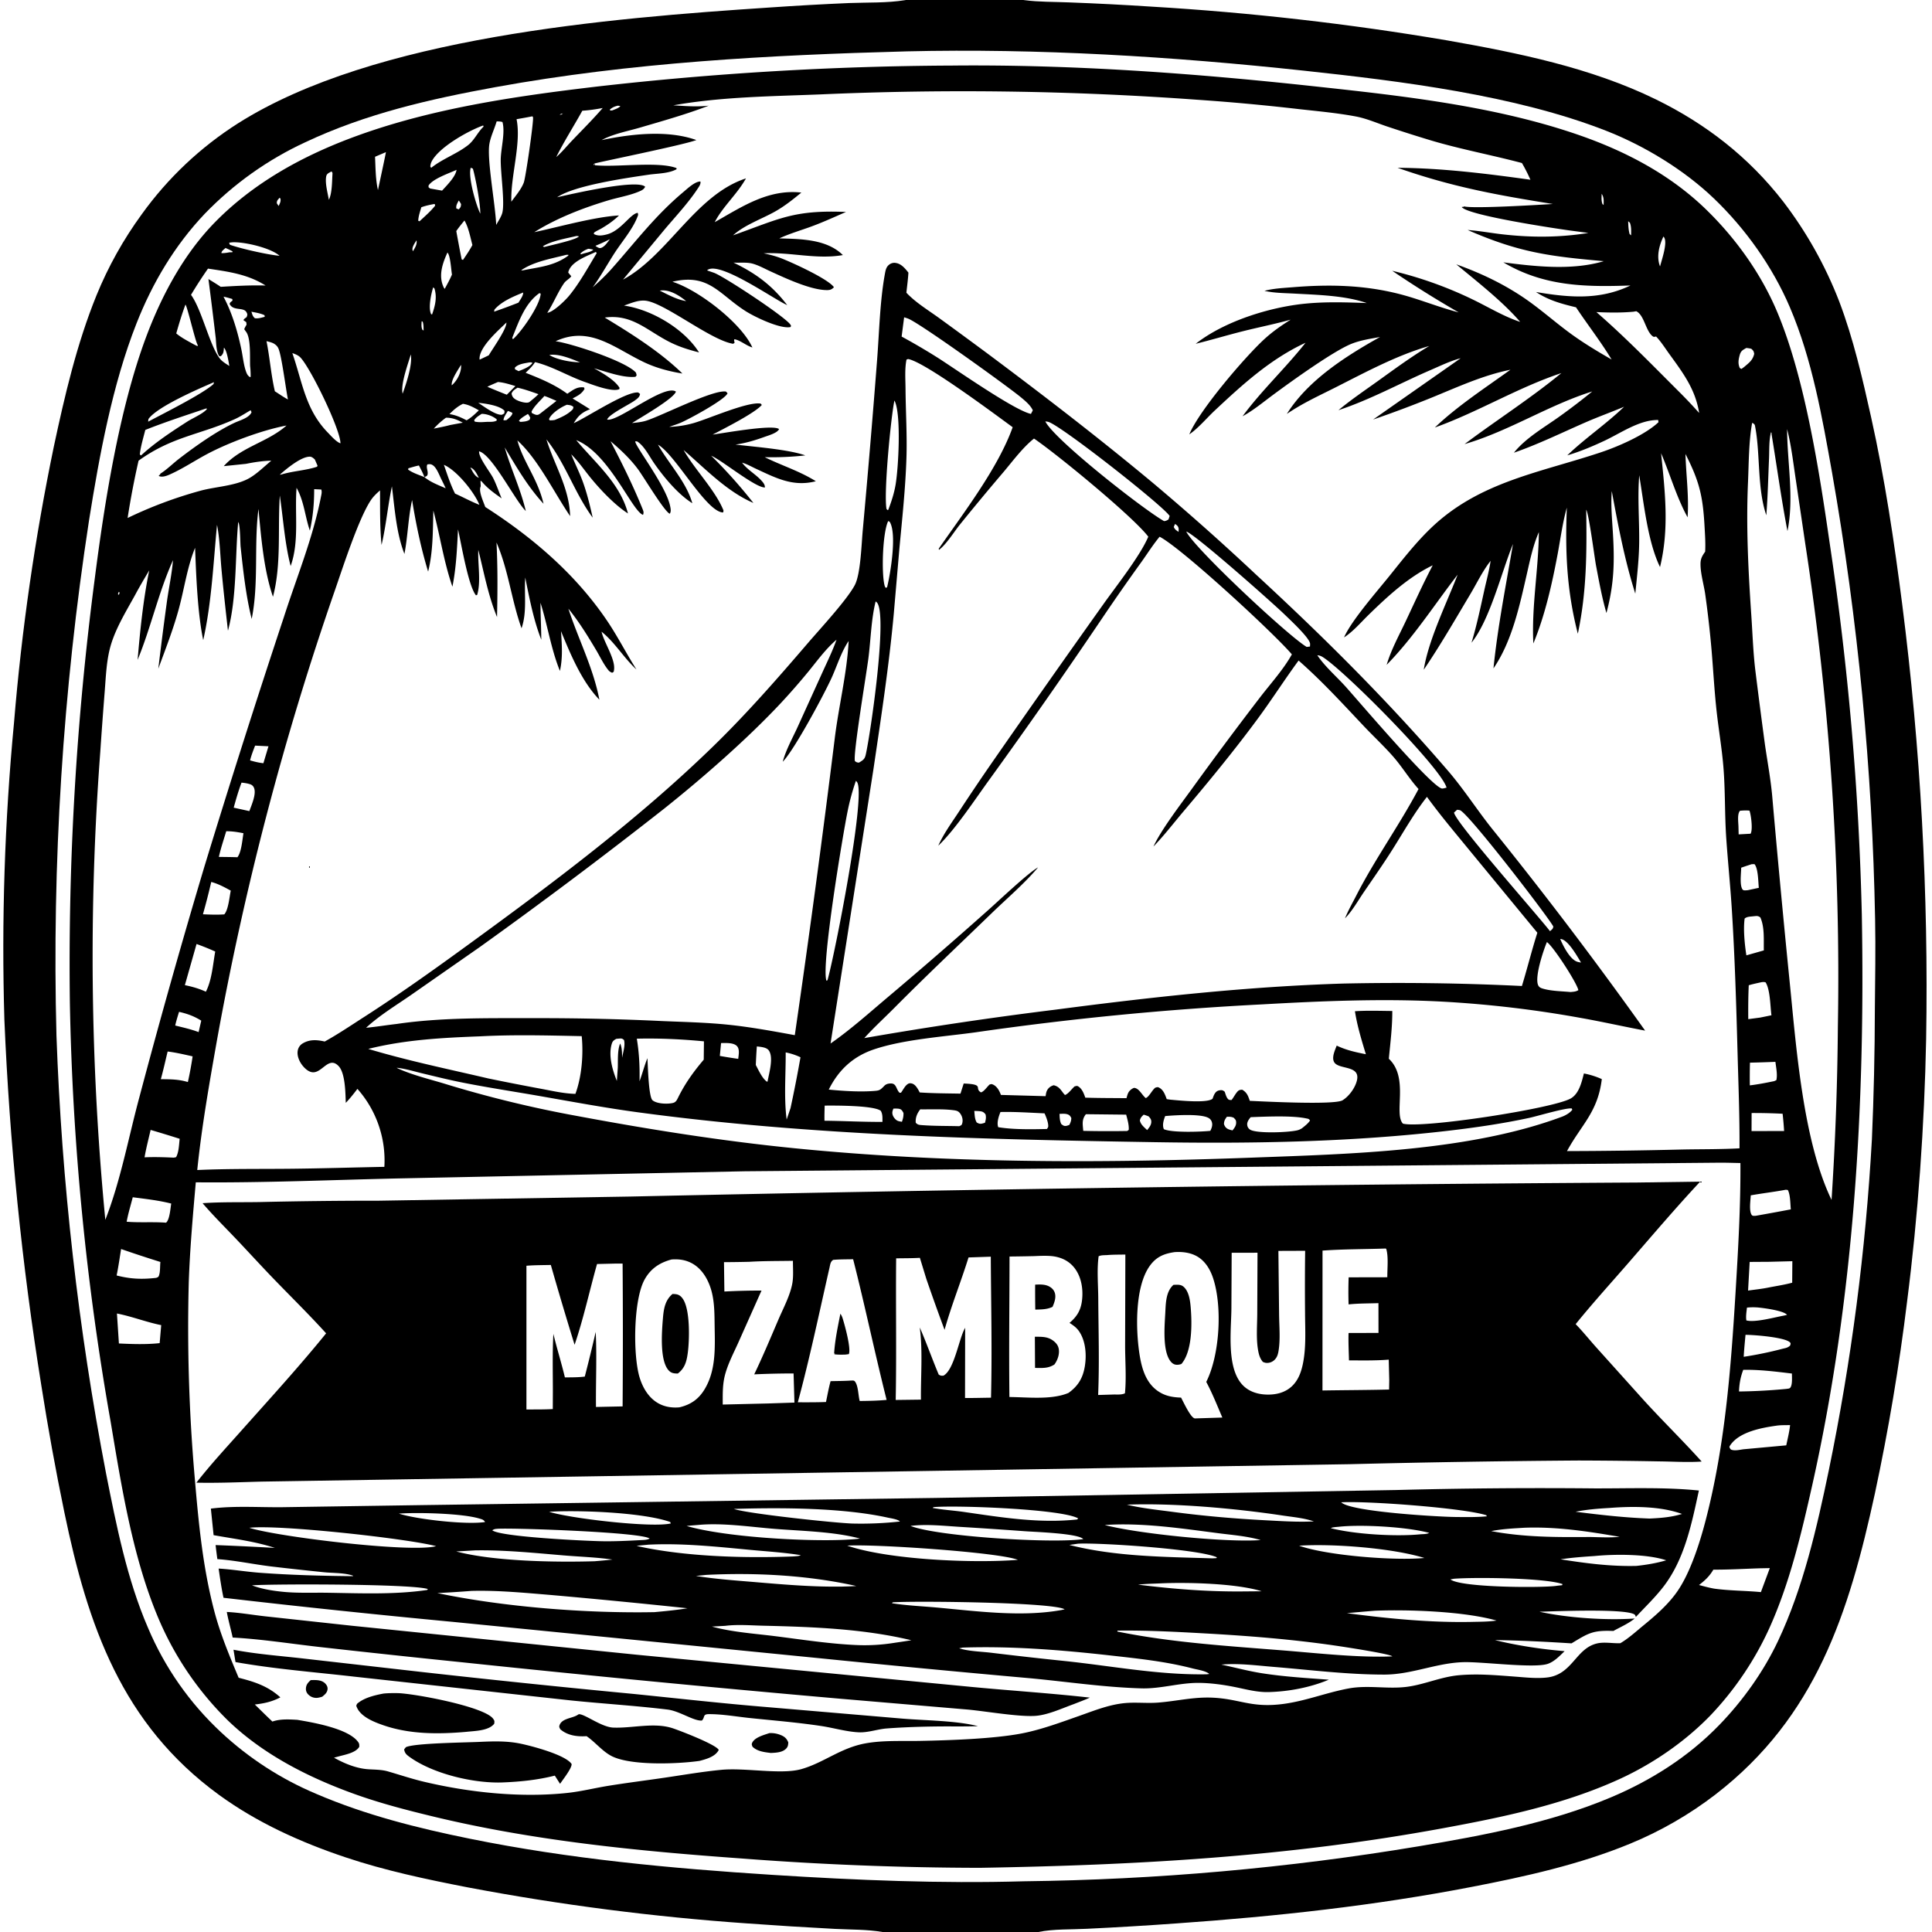 <svg xmlns="http://www.w3.org/2000/svg" viewBox="0 0 256 256"><path d="M120.041 0h15.567l.123.018c1.923.257 3.974.217 5.918.3q5.451.203 10.895.558 9.85.585 19.655 1.703 9.804 1.119 19.533 2.769c9.369 1.648 19.08 3.616 27.677 7.82 6.658 3.257 12.332 7.676 16.88 13.548q1.156 1.511 2.202 3.1t1.976 3.248 1.74 3.38q.811 1.721 1.497 3.495c1.883 4.953 3.081 10.2 4.232 15.363 1.823 8.175 3.046 16.436 4.112 24.74q.915 7.166 1.57 14.36.657 7.195 1.055 14.408t.535 14.436q.137 7.222.014 14.445c-.22 11.39-1.077 23.487-2.525 34.775q-1.56 12.808-4.264 25.423c-3.44 15.833-7.8 29.596-21.106 39.875q-1.301 1-2.665 1.912-1.364.913-2.786 1.732-1.42.82-2.894 1.544-1.472.724-2.99 1.348c-6.666 2.754-13.942 4.366-21.002 5.727-12.972 2.503-25.908 3.906-39.074 4.833q-5.956.43-11.92.715c-2.036.108-4.415.008-6.404.425h-20.66c-2.015-.355-4.246-.303-6.299-.412q-5.805-.303-11.603-.723-9.323-.65-18.592-1.845-9.27-1.195-18.452-2.933c-5.451-1.06-10.954-2.22-16.225-3.989-5.924-1.987-11.688-4.586-16.755-8.278-12.871-9.38-17.375-22.429-20.483-37.45q-1.725-8.347-3.043-16.767-1.937-12.04-3.163-24.172T.581 135.117q-.295-9.859.025-19.716t1.255-19.677q.757-9.2 2.075-18.338 1.318-9.137 3.19-18.177c1.45-6.786 3.044-13.634 5.662-20.08q.583-1.429 1.252-2.82.67-1.392 1.423-2.74.752-1.348 1.586-2.647.834-1.3 1.745-2.546.644-.896 1.33-1.76.687-.864 1.413-1.695.727-.83 1.492-1.625.765-.794 1.568-1.552.802-.757 1.64-1.475t1.708-1.396 1.773-1.313 1.834-1.226C49.622 4.898 80.71 2.405 101.912.999q5.306-.368 10.62-.597c2.417-.092 5 .007 7.383-.38zm.055 6.808c-18.184.486-36.502 1.473-54.425 4.734-8.665 1.577-17.194 3.522-25.203 7.3q-.933.43-1.846.905-.912.474-1.801.99-.89.515-1.755 1.072-.864.556-1.703 1.152-.837.596-1.647 1.23-.81.633-1.589 1.304-.78.671-1.526 1.377-.748.706-1.462 1.446c-3.991 4.204-6.931 9.153-9.05 14.531-3.2 8.12-4.918 17.494-6.292 26.108q-1.301 8.465-2.223 16.98T8.112 103t-.698 17.11.068 17.125q.26 7.301.801 14.587.542 7.286 1.365 14.545.822 7.26 1.925 14.482 1.102 7.222 2.482 14.396c1.366 6.877 2.764 13.991 5.558 20.455q.414.98.879 1.938.465.957.98 1.889.515.931 1.078 1.835t1.174 1.775 1.265 1.71 1.354 1.642 1.44 1.568 1.519 1.49q.69.643 1.41 1.256.718.612 1.463 1.193.745.58 1.515 1.127t1.563 1.06 1.608.99 1.65.918q.834.44 1.688.844t1.724.77c6.529 2.801 13.387 4.523 20.33 5.934 13.216 2.687 26.681 3.938 40.125 4.793 11.058.703 22.217 1.17 33.296.849q6.57-.077 13.131-.405 6.562-.328 13.106-.909 6.544-.58 13.062-1.41t12.997-1.911c8.553-1.436 17.469-3.102 25.494-6.49 5.368-2.266 10.299-5.402 14.365-9.602 3.113-3.217 5.856-7.061 7.772-11.116 3.335-7.06 5.148-15.02 6.73-22.634q1.116-5.417 2.032-10.872.916-5.454 1.63-10.939.714-5.484 1.225-10.991t.82-11.03q.377-8.636.392-17.28c.036-3.965.11-7.92.032-11.885q-.138-7.435-.563-14.86-.426-7.424-1.139-14.826t-1.712-14.772-2.284-14.694c-1.324-7.398-2.632-15.013-5.607-21.966-2.283-5.337-5.857-10.368-10.044-14.381-3.967-3.803-9.213-6.992-14.314-8.988-12.034-4.708-27.15-6.565-40.001-7.952-17.423-1.88-35.174-2.976-52.702-2.56"/><path d="M129.844 247.496q-15.9-.028-31.753-1.251c-13.675-.983-27.437-2.339-40.79-5.571-3.452-.836-6.886-1.725-10.233-2.923-6.133-2.195-12.256-5.285-16.96-9.868q-.756-.747-1.474-1.532-.717-.785-1.393-1.605-.677-.82-1.31-1.674-.634-.853-1.224-1.738t-1.134-1.798-1.04-1.853q-.498-.94-.946-1.904-.449-.964-.848-1.95c-3.246-7.946-4.674-17.071-6.09-25.51q-1.215-6.857-2.16-13.756-.947-6.898-1.621-13.829-.675-6.93-1.078-13.882-.402-6.952-.532-13.913-.094-7.039.065-14.076.158-7.037.57-14.064.41-7.027 1.073-14.035.663-7.007 1.576-13.987c1.294-10.098 3.226-22.438 6.768-31.986 2.062-5.56 5.009-11.093 9.18-15.348 5.054-5.156 11.42-8.683 18.14-11.198 10.265-3.842 21.476-5.473 32.307-6.757q11.772-1.349 23.6-2.05 11.827-.7 23.676-.751c15.84-.154 31.85 1.011 47.594 2.713 11.8 1.276 24.328 2.622 35.575 6.553 6.132 2.144 11.943 5.213 16.64 9.764 3.938 3.816 7.302 8.5 9.44 13.558 3.671 8.688 5.59 21.093 6.956 30.54q1.85 12.263 2.922 24.62 1.071 12.356 1.359 24.755c.466 25.371-1.039 51.024-6.62 75.833-1.422 6.325-2.965 12.823-5.646 18.749q-.363.796-.76 1.576-.395.78-.824 1.543t-.888 1.508q-.46.744-.95 1.469t-1.01 1.429-1.068 1.385-1.125 1.34-1.18 1.292c-3.41 3.515-7.7 6.456-12.161 8.48-7.38 3.35-15.43 5.016-23.363 6.473-20.568 3.777-40.404 4.872-61.26 5.23M73.704 20.81l-.095.101-.078.09.078-.09zc.745-.635 1.431-1.486 2.112-2.196 1.36-1.42 2.76-2.817 4.047-4.304-.905.176-1.783.299-2.703.363-1.13 2.046-2.413 4.05-3.456 6.136m.117 5.33-.07.08zc1.99-.453 10.134-2.326 11.565-1.475.035.022.066.052.098.077-.16.369-.494.507-.86.659-1.263.525-2.707.756-4.021 1.15-3.338 1-6.852 2.358-9.809 4.215 3.351-.717 7.942-2.022 11.23-2.217-.745.718-1.476 1.221-2.365 1.744-.166.098-.853.414-.94.546-.03.048-.019.112-.028.168.539.303 1.16.203 1.737.05 1.854-.489 3.08-2.713 4.063-2.855.114.255.05.331-.048.582-.633 1.618-2.03 3.237-2.989 4.714-.982 1.512-1.86 3.13-2.923 4.583.87-.775 1.714-1.565 2.489-2.436 3.228-3.633 5.775-7.057 9.564-10.23.538-.45 1.505-1.373 2.224-1.366.068.327-.145.618-.322.89-1.261 1.933-2.937 3.707-4.426 5.472l-5.506 6.64c5.972-3.231 9.605-11.225 16.29-13.413-1.156 2.084-3.066 3.725-4.139 5.801l-.06.052.06-.052c3.636-2.06 7.088-4.407 11.48-3.922-1.114.915-2.216 1.797-3.477 2.508-1.769.996-4.074 1.787-5.576 3.159l-.184.095-.072.068.072-.068.184-.095c6.199-2.205 8.027-3.386 14.972-3.099-1.49.65-2.98 1.33-4.504 1.896-1.434.532-2.951.963-4.336 1.607 2.822.079 6.288.092 8.42 2.211-3.483.617-6.975-.42-10.5-.232.768.163 1.511.35 2.248.625 1.29.484 6.286 2.738 7.07 3.868-.276.282-.48.376-.88.38-2.14.023-5.505-1.56-7.514-2.475-.771-.351-1.587-.812-2.401-1.032-.775-.209-1.715-.088-2.52-.137 2.953 1.415 5.127 3.024 7.127 5.638l-.217-.105c-1.931-.943-8.515-5.554-10.258-4.611-.055.03-.103.073-.154.11l.913.316c1.308.461 9.641 5.959 10.158 6.908.084.153.059.111.001.282-1.375.297-4.762-1.345-5.965-2.11-3.49-2.223-4.836-4.974-9.524-3.93l-.171.04c3.377 1.06 8.78 5.213 10.434 8.379q.085.165.167.332-.073-.023-.147-.05c-.742-.259-1.507-.922-2.235-1.046-.161.367.24.404-.181.604-2.993-.472-9.16-5.514-11.67-5.717-.948-.077-1.904.355-2.782.657 3.415.482 7.37 2.748 9.463 5.513q.254.338.484.693c-1.384-.357-2.658-.746-3.935-1.397-3.005-1.529-4.962-3.718-8.565-3.222 3.487 2.109 7.373 4.555 10.295 7.416-1.747-.285-3.45-.729-5.057-1.487-3.921-1.85-7.18-4.91-11.748-2.791 1.999.265 9.34 2.64 10.655 4.17l.087.347-.16.197c-1.669.164-3.877-.686-5.489-1.128 1.068.597 2.738 1.527 3.381 2.589l-.027.171c-.936.447-3.646-.622-4.591-.956-2.233-.789-4.261-2.051-6.578-2.623-.347.548-.788.965-1.25 1.412 1.965.781 3.805 1.527 5.525 2.781.738-.493 1.289-.97 2.221-.837l.061.194c-.393.672-.907.907-1.583 1.266q1.16.702 2.308 1.425c-1.067.422-1.573.87-2.154 1.851 1.8-.822 7.002-4.26 8.547-4.065l.241.19c-.07.428-.352.611-.691.863-.696.517-3.467 1.849-3.67 2.532 1.374.352 7.596-4.757 9.11-3.707-.254.924-4.8 3.514-5.814 4.17.609-.068 1.25-.121 1.838-.303 2.103-.655 8.927-4.172 10.617-3.868l.202.227c-.362.873-5.16 3.455-6.216 3.903-.492.21-1.007.36-1.508.547a13.4 13.4 0 0 0 3.19-.495c1.98-.555 7.212-2.891 8.919-2.592l.154.181c-.966 1.104-5.053 3.153-6.517 3.928 1.56-.213 7.552-1.3 8.702-.792.037.016.065.05.098.074-.241.51-1.394.83-1.92 1.02-1.26.457-2.526.836-3.857 1.019 2.471.296 7.052.644 9.254 1.436q-2.681.298-5.377.234c2.286 1.128 4.584 1.82 6.776 3.188-3.007.777-5.253-.41-7.923-1.647-.59-.273-1.228-.644-1.853-.813l-.068-.045.068.045c.692.934 1.758 1.502 2.541 2.35.252.273.497.56.484.935-1.193.061-5.466-3.405-6.942-4.124l-.178-.085a66 66 0 0 1 5.597 6.262c-3.543-1.531-6.362-4.527-9.251-7.017 1.458 2.556 4.051 5.17 5.193 7.785.1.23.13.256.035.496-2.207-.08-6.142-7.364-8.472-8.895q-.074-.049-.149-.096c1.429 2.548 3.752 4.922 4.55 7.764-1.902-1.202-3.743-3.415-5.026-5.25-.608-.868-1.23-2.13-2.058-2.778-.202-.158-.227-.193-.487-.161.039.69 4.06 5.853 4.625 8.542.075.356.161.726-.04 1.038-.705-.254-3.465-4.896-4.236-5.927-1.025-1.371-2.31-2.583-3.616-3.682 1.541 2.951 2.992 5.878 4.242 8.969.12.297.192.484.064.789-1.43-.46-4.423-7.998-8.679-9.83l-.177-.075c2.564 3.054 5.813 5.73 6.863 9.721-1.748-1.12-3.654-3.136-4.969-4.748-.832-1.02-1.613-2.167-2.552-3.088l-.052-.07.052.07c.47 1.173 1.039 2.3 1.482 3.487.591 1.586.995 3.254 1.364 4.905-2.39-3.234-3.603-7.204-6.132-10.37l.056.178c1.09 3.381 2.982 6.333 3.085 9.987-2.072-3.045-4.106-7.25-6.698-9.754l-.18-.175-.11-.103c.739 2.81 2.71 5.113 3.465 8.395-2.088-2.267-3.573-4.838-5.144-7.465.83 2.866 2.103 5.506 2.797 8.432l-.133-.14c-1.425-1.526-4.358-7.338-6.056-7.774-.108.775 1.475 2.774 1.868 3.555.432.86.736 1.796 1.117 2.68-.957-.68-1.813-1.27-2.582-2.171-.108-.128-.06-.083-.219-.165.002.183.012.363.02.546.012.299.014.1-.049.359-.165.68.432 1.911.658 2.569 6.267 4.023 11.967 8.887 16.158 15.097 1.404 2.08 2.535 4.325 3.88 6.44-1.668-1.52-2.875-3.62-4.63-5.011l-.053-.074.054.074c.33 1.462 1.907 3.707 1.645 5.126-.048.256-.001.16-.238.318-.343-.148-.405-.213-.63-.509-.567-.746-1.004-1.676-1.484-2.484-1.118-1.883-2.304-3.803-3.687-5.503 1.327 4.074 3.294 7.821 4.109 12.065-2.338-2.417-3.82-6.01-5.088-9.082.12 1.817.251 3.48-.14 5.27-1.168-2.863-1.64-6.072-2.575-9.032.002 1.629.094 3.263.105 4.894-1.029-2.63-1.573-5.478-2.125-8.236-.159 2.24.256 4.567-.493 6.722-1.34-3.733-1.727-7.706-3.317-11.365.168 3.317.143 6.557.07 9.874-1.164-2.814-1.742-5.943-2.48-8.892-.089 1.864.381 4.185-.152 5.959l-.159.057c-1.029-1.269-1.954-6.902-2.38-8.738-.128 2.561-.236 5.07-.739 7.593-1.14-3.284-1.635-6.736-2.527-10.09-.07 2.68-.035 5.48-.693 8.09-.943-3.088-1.612-6.299-2.124-9.484-.518 2.335-.562 4.79-1.017 7.147l-.079-.217c-1.003-2.686-1.223-5.908-1.578-8.74-.549 2.575-.767 5.19-1.373 7.764-.237-2.393-.185-4.826-.203-7.23-.466.413-.888.805-1.234 1.329-1.625 2.464-3.718 8.957-4.758 11.955q-2.537 7.299-4.786 14.692t-4.206 14.869-3.62 15.022-3.03 15.152c-.997 5.646-2 11.332-2.584 17.038 4.036-.188 8.127-.128 12.172-.168 4.207-.04 8.415-.174 12.621-.255q.021-.35.025-.7.003-.35-.01-.701-.014-.35-.044-.7-.03-.349-.078-.697-.048-.347-.113-.691-.064-.345-.146-.686t-.18-.677-.212-.668-.245-.657-.277-.644-.309-.63q-.161-.31-.338-.614-.177-.302-.368-.596-.192-.293-.398-.578-.206-.284-.425-.557t-.452-.536c-.49.647-.98 1.265-1.541 1.853-.051-1.244-.055-3.92-.943-4.862-1.324-1.404-2.182.954-3.49.806-.55-.062-1.07-.57-1.38-.992-.383-.521-.676-1.236-.551-1.892q.013-.073.034-.144t.05-.138.063-.133q.036-.065.078-.125t.091-.116.102-.106q.055-.05.114-.094t.123-.082c.937-.558 1.897-.481 2.916-.249 1.766-.975 3.456-2.119 5.154-3.21 4.731-3.039 9.29-6.291 13.835-9.599 11.237-8.18 22.548-16.632 32.521-26.34 4.408-4.29 8.53-9.003 12.534-13.671 1.558-1.817 5.185-5.73 6.2-7.672.784-1.504.882-5.549 1.06-7.363q1.016-11.16 1.88-22.334c.293-3.715.369-7.778 1.027-11.439.088-.488.157-.99.579-1.309a1.08 1.08 0 0 1 .893-.225c.727.11 1.234.742 1.659 1.276-.053.89-.172 1.78-.268 2.666 1.245 1.316 2.865 2.29 4.327 3.347q3.297 2.393 6.57 4.822c7.427 5.55 14.725 11.163 21.848 17.101q6.962 5.855 13.591 12.083c9 8.302 17.439 16.696 25.43 25.993 2.064 2.401 3.807 5.121 5.778 7.605q10.577 13.104 20.342 26.825c-2.841-.537-5.664-1.174-8.51-1.679q-4.515-.82-9.072-1.36-4.557-.539-9.138-.796c-8.054-.441-16.098-.088-24.142.363q-19.018.975-37.867 3.697c-4.189.58-9.544.93-13.494 2.274-2.744.934-4.659 2.722-5.948 5.314 1.841.181 3.968.317 5.813.195.906-.06.959-.085 1.558-.704.23-.237.532-.297.849-.303.763-.016.686.758 1.153 1.226h.198c.226-.306.466-.779.737-1.025.234-.213.404-.272.71-.194.492.124.825.777 1.032 1.183 1.797.12 3.602.126 5.402.156l.427-1.339c2.845.106 1.327.622 2.292 1.176.427-.132.795-.741 1.148-1.048.204-.043.233-.085.434.007.558.252.857.836 1.06 1.377l5.918.165c.036-.21.065-.475.151-.672.184-.417.507-.654.92-.777.537.127.787.39 1.104.817.132.178.235.32.395.478.457-.159.886-.81 1.272-1.141.177-.036.299-.109.467-.01.52.305.765.961.95 1.501 1.818.06 3.641.05 5.46.07.067-.247.133-.529.258-.753.15-.268.45-.513.737-.614.673.026 1.053.96 1.558 1.356.458-.182.812-1.027 1.263-1.381.192-.047.282-.114.474-.021.603.293.824.95 1.041 1.537.198.034.387.065.587.083 1.064.094 4.75.483 5.483-.13.08-.207.155-.45.268-.639.167-.276.343-.428.672-.483.326-.054.446.005.677.195.111.325.2.712.437.968.133.144.28.11.462.129.275-.342.469-.748.748-1.078.209-.248.37-.282.677-.288.627.378.77.813.998 1.474 1.935.081 11.235.573 12.294-.08.86-.531 1.679-1.66 1.904-2.646.471-2.069-2.506-1.361-3.043-2.446-.315-.633.133-1.544.359-2.149 1.27.605 2.497.873 3.864 1.142-.576-1.889-1.143-3.741-1.448-5.697 1.637-.112 3.308-.046 4.948-.034.014 2.098-.255 4.243-.458 6.33 2.697 2.512.62 7.248 1.865 8.595 2.469.678 19.784-1.97 22.22-3.322 1.123-.625 1.47-2.179 1.764-3.323a10.4 10.4 0 0 1 2.373.748c-.528 4.35-2.647 5.972-4.553 9.427l-.059.11q7.62-.02 15.238-.209c2.538-.05 5.084-.018 7.618-.157.028-4.176-.142-8.377-.254-12.552-.174-6.458-.366-12.948-.781-19.395-.196-3.034-.506-6.06-.716-9.093-.222-3.198-.12-6.42-.393-9.619-.206-2.423-.62-4.841-.888-7.26-.295-2.669-.438-5.342-.662-8.016q-.323-3.761-.85-7.5c-.186-1.288-.653-2.806-.62-4.093.015-.577.204-.937.526-1.407l.088-.125c.062-1.14-.02-2.273-.084-3.411-.222-3.982-.698-5.95-2.526-9.531.084 2.838.47 5.527.284 8.39-1.462-2.644-2.32-5.71-3.514-8.494.526 5.128 1.096 9.996-.14 15.083-1.639-3.367-2.134-8.433-2.758-12.156-.23 2.905.02 5.86-.002 8.773-.017 2.308-.292 4.612-.516 6.907-1.408-4.424-2.277-9.026-3.117-13.584-.137 1.762.022 3.522.132 5.281.251 4.016.202 6.948-.841 10.872-.588-2.027-.972-4.153-1.367-6.225-.22-1.157-.941-6.854-1.312-7.464.084 5.653.066 10.862-1.11 16.43-1.473-5.715-1.69-10.86-1.46-16.707-.56 2-.831 4.096-1.212 6.137-.737 3.935-1.684 8.165-3.222 11.861-.254-4.883.692-9.849.728-14.754-.782 1.803-1.17 3.713-1.606 5.619-.956 4.185-1.956 8.856-4.408 12.44.566-5.552 1.652-10.994 2.587-16.485-1.546 3.791-3.037 10.013-5.495 13.079.692-2.289 1.166-4.556 1.681-6.886.29-1.313.654-2.63.85-3.96l.08-.063-.08.064c-1.03 1.293-1.836 2.98-2.685 4.404-2.007 3.366-3.974 6.779-6.174 10.023.617-3.928 3.017-8.788 4.49-12.597-3.086 3.991-5.856 8.332-9.407 11.949.608-2.037 1.624-3.863 2.526-5.776 1.171-2.482 2.3-4.982 3.578-7.411-3.209 1.55-5.976 4.106-8.512 6.58-1.024.999-2.036 2.202-3.24 2.973q.026-.052.051-.107c1.032-2.252 4.359-6.032 6.019-8.102 1.72-2.144 3.429-4.332 5.411-6.242 6.422-6.189 14.441-7.363 22.554-10.075 2.351-.786 5.834-2.306 7.63-3.985l-.035-.298c-2.494-.032-4.945 1.736-7.135 2.758-1.602.748-3.215 1.43-4.914 1.93 2.377-2.286 5.14-4.136 7.532-6.443-1.693.71-3.425 1.332-5.109 2.067-3.178 1.387-6.204 2.878-9.491 4.023 1.562-1.966 4.078-3.383 6.112-4.85q2.187-1.567 4.27-3.269c-5.817 1.82-11.043 5.267-16.922 6.979 4.237-3.18 8.734-6.048 12.83-9.412-5.797 1.927-11.045 5.162-16.77 7.214 3.024-2.876 6.636-5.222 10.016-7.655-3.625.729-6.964 2.276-10.365 3.664q-3.874 1.575-7.828 2.933l11.601-8.123.077-.063-.077.063c-1.362.352-2.715 1.018-4.007 1.575-4.05 1.747-7.991 3.927-12.187 5.308 1.646-1.369 3.445-2.587 5.185-3.834 2.24-1.608 4.477-3.258 6.846-4.671-4.27 1.221-8.425 3.465-12.377 5.466-2.256 1.142-4.395 2.102-6.496 3.538 2.818-4.488 7.802-7.647 12.353-10.196-1.27.234-2.567.42-3.773.899-2.399.951-8.069 5.042-10.397 6.763-1.303.964-2.623 2.066-4.048 2.84 2.502-3.401 5.713-6.395 8.343-9.738-4.646 2.153-8.32 5.508-12.019 8.97-1.065.997-2.189 2.35-3.38 3.168 1.303-3.183 7.406-10.292 9.94-12.616 1.085-.994 2.248-1.803 3.492-2.583-2.108.587-4.262 1.011-6.384 1.546-2.075.523-4.123 1.14-6.202 1.652 3.785-2.977 9.77-4.85 14.5-5.318 2.736-.271 5.428-.18 8.167-.08-2.892-1.008-6.566-1.085-9.605-1.255-1.305-.072-2.673-.067-3.949-.364 1.216-.323 2.518-.379 3.769-.48 4.791-.392 9.408-.299 14.097.899 2.659.679 5.204 1.75 7.864 2.437a138 138 0 0 1-8.804-5.513q2.767.658 5.446 1.614 2.68.956 5.238 2.198c2.045.986 4.114 2.256 6.274 2.961l.05.066-.05-.066c-2.34-2.718-5.707-5.33-8.465-7.626 3.115 1.114 6.006 2.467 8.763 4.305 2.121 1.414 4.012 3.103 6.05 4.626 1.822 1.361 3.79 2.55 5.764 3.678-1.429-2.368-3.18-4.606-4.714-6.915-1.948-.471-3.61-.915-5.307-2.028 4.36.735 8.416 1.105 12.52-.865-6.04.216-11.483.118-16.843-3.065 4.273.558 9.122 1.092 13.312-.156-7.276-.65-11.211-1.151-18.042-4.13 1.517.104 3.037.392 4.549.566 3.854.444 7.609.444 11.45-.177l-2.393-.317c-1.812-.247-13.541-1.994-14.39-3.113l.211-.05.018.069.069-.112c1.14.333 9.753-.19 11.778-.314-7.461-1.19-13.393-2.27-20.58-4.796 5.88.036 11.789.773 17.606 1.583a22 22 0 0 0-1.126-2.214c-3.99-1.061-8.043-1.805-12.012-2.983q-2.99-.901-5.951-1.893c-1.322-.452-2.667-1.034-4.041-1.293-2.474-.466-5.03-.695-7.534-.974q-6.729-.782-13.488-1.243-12.482-.907-24.996-1.083t-25.016.379c-6.445.254-13.05.313-19.406 1.446 1.569.093 3.126.226 4.692.043-2.888 1.121-6.12 2.032-9.104 2.906-1.632.478-3.595.84-5.09 1.658 3.892-.818 8.73-1.373 12.554-.009l-.075.027c-1.738.655-13.281 2.98-13.432 3.09-.055.042-.088.107-.132.16l.082.035.064-.202.05.229c2.867.296 8.399-.544 10.806.375l.019.148c-1.051.587-2.543.56-3.726.734-2.89.428-9.79 1.405-12.107 2.988m-11.442-3.916c-.389 1.185.683 4.903 1.262 6.085l.078.067-.078-.067c.029-1.264-.614-4.694-.981-5.966zm18.438 9.47c-.628.317-1.254.607-1.907.872l.081.088c.186.094.392.263.603.209.519-.136.904-.762 1.224-1.169l.055-.06zM37.068 62.905l-.067.064zc.218-.035.163-.017.332-.066 1.509-.437 3.14-.508 4.607-.992l.066-.146-.359-.823c-.18-.161-.39-.359-.642-.365-1.166-.029-3.142 1.625-4.004 2.392m17.045-.854-.04.168c.616.453 1.457.713 2.166 1.002.806.674 1.859 1.061 2.816 1.477-.18-.402-.379-.796-.572-1.192-.265-.527-.616-1.493-1.1-1.837-.277-.197-.437-.17-.749-.137-.228.392.145.922.01 1.382-.055.192-.241.222-.405.307-.199-.54-.466-1.035-.732-1.543-.47.092-.933.241-1.394.373m49.605 38.884c.408-1.545 1.283-3.107 1.951-4.56l3.26-7.18c.66-1.462 1.383-2.922 1.916-4.433l-.141.123c-1.335 1.172-2.422 2.67-3.541 4.043q-1.76 2.149-3.65 4.182c-4.44 4.76-10.44 10.005-15.546 14.069q-12.004 9.434-24.415 18.326l-9.123 6.36c-1.993 1.379-4.14 2.674-5.923 4.321 1.351-.125 2.681-.35 4.027-.502 5.865-.866 11.987-.768 17.905-.772q8.67-.029 17.328.385c2.871.122 5.79.185 8.649.476 2.961.301 5.97.854 8.901 1.392q2.856-19.637 5.294-39.331c.523-4.273 1.619-8.601 1.84-12.895-.964 1.407-1.527 3.266-2.234 4.83-1.06 2.34-5.02 9.68-6.498 11.166m20.61 11.125c.695-1.569 1.771-3.043 2.714-4.475q2.228-3.398 4.542-6.738 7.227-10.403 14.574-20.722c1.698-2.406 4.893-6.409 5.997-9.011-1.998-2.638-12.087-10.93-15.145-13.002l-.106.085c-1.47 1.213-2.698 2.886-3.928 4.344q-2.943 3.453-5.795 6.981c-.788.983-1.801 2.633-2.761 3.337l-.037-.149c3.292-4.746 7.86-10.676 9.802-16.1-2.316-1.69-11.657-8.672-13.858-9.036l-.21.076c-.25 1.22-.14 2.588-.13 3.835.023 3.06.22 6.155.121 9.21-.129 3.976-.553 7.946-.926 11.905l-.755 8.774c-.635 6.898-1.678 13.698-2.69 20.547l-5.684 36.35c2.624-1.826 5.028-3.977 7.467-6.039q6.682-5.633 13.207-11.448c1.499-1.315 5.501-5.13 6.825-5.852-1.798 2.137-4.082 4.073-6.091 6.017-4.329 4.188-8.701 8.315-12.944 12.59-1.324 1.333-2.736 2.622-3.994 4.015q12.632-2.202 25.358-3.772c12.61-1.656 25.403-3.062 38.123-3.455q11.835-.253 23.658.324c.714-2.34 1.307-4.73 2.045-7.06l-8.937-10.853c-1.935-2.368-3.893-4.672-5.693-7.15-1.685 2.143-3.056 4.576-4.507 6.882-1.213 1.927-2.519 3.794-3.806 5.672-.782 1.142-1.577 2.568-2.544 3.542.407-1.016.981-2.014 1.48-2.99 2.5-4.884 5.703-9.32 8.264-14.144-1.236-1.365-2.176-2.952-3.387-4.328-1.24-1.409-2.623-2.691-3.91-4.056-2.816-2.984-5.502-5.923-8.596-8.64-1.866 2.539-3.559 5.198-5.428 7.73-3.093 4.19-6.42 8.24-9.785 12.215-1.324 1.564-2.596 3.227-4.018 4.7.969-2.139 3.565-5.54 5.016-7.54q4.457-6.172 9.094-12.211c1.425-1.855 3.086-3.668 4.23-5.71-2.33-2.754-14.587-14.071-17.525-15.59-.861 1.036-1.604 2.216-2.388 3.316q-2.725 3.776-5.327 7.639-7.214 10.682-14.766 21.129c-1.932 2.649-4.566 6.684-6.846 8.856m-71.827 29.346.057.077c.116.068.13.079.272.142 1.843.82 3.965 1.343 5.896 1.918q8.728 2.688 17.711 4.325c9.51 1.78 19.172 3.317 28.805 4.278 20.149 2.011 40.394 2.005 60.604 1.25 13.075-.488 28.888-.845 41.184-5.445.48-.192.987-.487 1.308-.897l-.067-.173c-.745-.133-4.584 1.02-5.61 1.24-3.476.748-7.024 1.271-10.553 1.686-12.94 1.523-26.102 1.752-39.12 1.538-22.843-.376-45.755-.89-68.428-3.955-4.422-.598-8.79-1.416-13.185-2.182-3.299-.575-6.608-1.077-9.895-1.722-1.874-.368-3.735-.829-5.591-1.276-1.055-.255-2.139-.59-3.217-.715l-.114-.012zM81.855 14.003c-.443.115-.698.216-1.048.514l.043.122.274-.007c.291-.128.939-.321 1.07-.587zm-7.505 1.073-.201.142.228-.04.22-.145zm-3.825.34q-1.037.202-2.079.378c.654 3.189-.8 7.502-.692 10.932.566-.778 1.312-1.639 1.651-2.537.256-.677 1.323-8.132 1.222-8.62-.024-.118-.019-.094-.102-.154m-4.718.673c-.286.99-.818 2.045-.97 3.046-.318 2.1.812 8.024.91 10.671.261-.484.686-1.098.817-1.627.342-1.383-.244-5.273-.215-7.054.025-1.487.615-3.548.23-4.956-.27-.076-.491-.084-.772-.08m-1.805.546c-1.946.69-5.861 2.882-6.81 4.772a1.7 1.7 0 0 0-.172.655l.11.182c1.53-1.223 3.413-1.848 4.911-3.028.815-.641 1.256-1.701 2.019-2.423l.002-.117zM51.134 20.16l-1.439.613c.07 1.452.062 2.99.386 4.41.104-.484 1.073-4.977 1.053-5.023m9.36 2.345c-.976.456-3.121 1.167-3.71 2.078l.002.23c.068.052.158.14.237.17l1.555.276c.612-.677 1.797-1.842 1.916-2.754m-16.596.222c-.313.193-.607.268-.677.666-.16.919.199 2.162.356 3.08.449-.906.413-2.51.483-3.537-.103-.198-.032-.145-.162-.21m164.676.515.094.04zm3.656 2.436c-.008.449-.067.948.112 1.366l.145.12c.01-.567.062-.996-.257-1.486m-175.184.525c-.234.29-.38.36-.362.74l.242.355c.144-.334.328-.627.225-.997zm23.73.371c-.175.38-.372.627-.307 1.047l.321.123c.25-.299.277-.314.303-.698-.098-.168-.174-.339-.316-.472m-3.24.461c-.592.105-1.14.224-1.709.429-.165.58-.387 1.182-.409 1.788l.17.07c.707-.659 1.459-1.303 2.063-2.06l-.013-.18zm4.007 2.182c-.376.458-.75.91-1.083 1.402q.337 1.88.712 3.751c.061.024.123.069.188.061.43-.643.874-1.279 1.235-1.965-.28-1.043-.508-2.32-1.052-3.25m154.195.095c.026.583.036 1.139.196 1.705l.194.168c.008-.581.047-1.112-.158-1.666zM33.4 30.438h.129zm42.962.838c-1.293.31-3.32.654-4.433 1.364.176.092.091.076.246.078.75-.217 4.18-.933 4.543-1.4-.12-.021-.234-.05-.356-.043m144.054.062c-.557 1.17-.935 2.584-.49 3.866q.02.048.042.094c.21-.852.968-2.973.575-3.773-.033-.067-.085-.124-.127-.187m-165.226.506c-.194.323-.582.838-.536 1.239.008.073.042.14.063.21.265-.46.573-.896.473-1.449m-24.83.322.102.266c1.46.52 5.051 1.332 6.579 1.462-1.154-1.04-4.556-1.832-6.131-1.792a4 4 0 0 0-.55.064m-.479.696c-.222.208-.512.37-.545.678.374.013.7-.04 1.065-.107l.4-.008.004-.123a10 10 0 0 0-.924-.44m48.064.106c-.433.168-.708.307-1.043.632l.066.102.312-.094c.385-.12 1.074-.227 1.332-.523a3.4 3.4 0 0 0-.667-.117m1.008.414c-1.142.529-3.069 1.212-3.573 2.441-.064.157-.058.161-.082.304l.4.48c-.275.381-.704.547-.972.938-.838 1.219-1.39 2.654-2.21 3.903.793-.084 2.38-1.633 2.895-2.259 1.371-1.664 2.534-3.797 3.656-5.646zm-19.665.083c-.657 1.44-1.242 3.113-.472 4.662.027.056.075.1.112.149.335-.625.683-1.242.96-1.895-.112-.622-.208-2.54-.6-2.916m15.746.302c-1.93.5-4.335.895-5.99 2.056l.24.002c2.196-.452 4.133-.57 6.024-1.957l-.004-.108zm-47.475 1.828a59 59 0 0 0-2.249 3.475c1.441 1.956 2.498 6.852 3.866 8.5.307.37.816.66 1.214.926-.105-.56-.32-2.06-.718-2.428l-.019.222c-.04.428-.073.593-.389.91l-.209.002c-.386-.56-.41-1.668-.462-2.345q-.462-3.943-.974-7.88c.547.337 1.098.668 1.63 1.03 1.974-.118 3.965-.231 5.942-.173-2.378-1.5-4.9-1.834-7.632-2.239m29.842 2.474c-.272.874-.68 2.718-.274 3.564l.128.033c.397-1.147.682-2.234.313-3.436zm30.02.442c1.105.539 2.271 1.198 3.497 1.386-.88-.72-2.142-1.523-3.327-1.41-.057.005-.114.016-.17.024m-18.098.25c-1.316.541-2.85 1.167-3.801 2.262l-.055.277q1.63-.561 3.234-1.197c.223-.389.639-.9.622-1.342m2.155.08c-1.92 1.338-2.747 3.802-3.599 5.916l.062.178.085-.032c1.195-1.116 3.434-4.357 3.609-5.884.004-.039.001-.078.002-.116zm-41.861.473c1.147 2.167 1.871 4.618 2.372 7.011.197.944.3 2.094.64 2.989.119.31.227.485.503.666l.082-.06c0-.47-.015-.921-.072-1.389-.05-1.12.129-3.718-.545-4.579q-.069-.092-.134-.187l-.104-.141c.087-.217.191-.403.313-.602l-.04-.33-.375-.267c.087-.19.258-.276.42-.4.107-.288.145-.366-.02-.657-.407-.712-1.747-.114-2.232-1.09.092-.416.527-.306.333-.669-.376-.104-.758-.228-1.141-.295m-5.04 1.043c-.474 1.26-.853 2.531-1.222 3.825.702.584 1.529 1.002 2.323 1.446l.448.225.103-.044-.095-.214c-.372-.864-1.31-4.926-1.557-5.238m191.864.948c-1.645.151-3.263.123-4.911.05 3.93 3.411 7.571 7.184 11.256 10.855a65 65 0 0 1 2.36 2.51c-.492-3.118-2.108-5.27-3.918-7.765-.567-.781-1.12-1.67-1.785-2.363-.228.03-.29.1-.48-.053-.918-.735-1.09-2.776-2.151-3.3zm-183.129 0c.129.386.154.587.46.864.446.066.876-.08 1.306-.187l-.027-.212c-.547-.26-1.149-.346-1.739-.465m86.49.742-.331 2.55a86 86 0 0 1 4.768 2.795c2.392 1.52 10.201 7.009 12.368 7.454l.246-.475c-.308-.681-1.01-1.253-1.577-1.725-1.703-1.418-13.454-9.877-14.958-10.431q-.255-.094-.516-.168m-63.93.527c-.021.386-.067.732.082 1.1l.174.134c-.013-.396.013-.817-.124-1.193zm11.233.163c-1.068 1.041-3.573 3.211-3.565 4.792 0 .043.01.084.016.126l1.206-.572c.51-.874 2.359-3.445 2.343-4.346m-31.792 2.466c.438 2.19.604 4.482 1.108 6.645.567.356 1.142.77 1.732 1.084-.297-1.513-.812-5.601-1.227-6.674-.122-.317-.299-.51-.587-.697-.289-.188-.696-.268-1.026-.358m196.083.906c-.476.273-.722.378-.876.942-.165.602-.255 1.134.014 1.715l.212.122c.187-.129.363-.255.533-.407.595-.498.98-.825 1.166-1.6-.082-.374-.101-.398-.38-.661a4 4 0 0 0-.67-.111m-192.658.684c1.338 3.842 1.716 7.457 4.694 10.519.428.44.962 1.06 1.501 1.354q.088.046.182.076c-.008-1.861-3.982-10.028-5.327-11.394-.263-.267-.696-.447-1.05-.555m15.7.172c-.377 1.265-1.381 3.987-1.087 5.2.48-1.337 1.322-3.81 1.087-5.2m18.349.07c.971.62 2.9.974 4.068.97-1.215-.47-2.743-1.154-4.068-.97m-2.693.995c-.608.118-1.425.202-1.865.681l.006.215.481.254c.576-.227 1.508-.567 1.844-1.1-.297-.095-.142-.076-.466-.05m-9.014.317c-.374.657-1.33 1.989-1.217 2.709.668-.565 1.256-1.648 1.236-2.55-.002-.053-.013-.105-.02-.159M28.357 50.64c-1.973.85-7.579 3.264-8.693 4.897l-.033.339c2.005-1.077 7.167-3.64 8.658-4.983zm37.624-.021c-.47.205-.946.4-1.405.628q1.28.549 2.576 1.056l1.142-1.147c-.755-.222-1.523-.48-2.313-.537m2.595.752c-.334.224-.65.38-.79.78.056.325.172.525.44.718.384.277 1.248.544 1.703.477.086-.012.14-.037.213-.067.41-.34.828-.67 1.205-1.048-.915-.32-1.822-.652-2.77-.86m3.56 1.097c-.553.637-1.34 1.321-1.705 2.07l.038.19c.276.12.582.343.887.208.075-.034.141-.087.212-.13l2.166-1.686c-.526-.218-1.059-.474-1.599-.652m46.378.602c-.483 2.351-1.431 12.237-1.048 14.373l.134.145.097-.025c.416-1.09.765-2.145.966-3.297.39-2.242.751-9.055-.065-11.023-.024-.059-.055-.115-.084-.173m-55.142.31c.732.46 2.298 1.665 3.144 1.575l.305-.168.036-.343c-.617-.708-2.55-.982-3.484-1.064m-2.03.127c-.707.342-1.24.807-1.787 1.362.841.128 1.52.431 2.268.824.625-.348 1.113-.835 1.628-1.321-.69-.388-1.313-.743-2.11-.865m13.785.122c-.754.287-1.935 1.054-2.32 1.773-.025.046-.04.096-.06.145l.092.148a3.3 3.3 0 0 0 .678-.05c.848-.342 1.771-.747 2.397-1.43l.077-.283c-.284-.26-.49-.24-.864-.303m-47.813.496c-2.685.909-5.428 1.793-8.06 2.843-.265 1.057-.6 2.14-.727 3.222l.108.144h.073c1.892-1.736 4.009-3.123 6.163-4.505.646-.414 2.178-1.075 2.568-1.669zm5.9.23c-.714.415-1.411.875-2.165 1.213-4.603 2.069-8.212 2.256-12.688 5.473q-.86 3.772-1.451 7.595 2.35-1.134 4.794-2.046 2.445-.912 4.963-1.594c1.952-.51 4.316-.602 6.119-1.505 1.109-.555 2.197-1.656 3.166-2.45-1.135.03-2.238.194-3.35.42l-2.95.305c2.308-2.567 5.799-3.154 8.314-5.383l-.182.035c-3.176.628-7.479 2.229-10.32 3.736-1.67.885-3.307 1.995-5.033 2.746-.406.176-.99.38-1.409.16l.243-.254.007.106-.042-.142.102-.061c.832-.54 1.602-1.313 2.396-1.924 2.143-1.651 4.953-3.646 7.389-4.78.695-.322 1.904-.635 2.212-1.382zm34.082.096c-.209.361-.572.827-.58 1.236.154.003.267.007.418-.032.287-.267.745-.555.764-.944a3.5 3.5 0 0 0-.602-.26m-3.47.387c-.386.254-.757.454-1 .856l.086.173c.605.124 1.077.056 1.68.03.412-.007.837.035 1.21-.161l.025-.154c-.48-.441-1.353-.751-2.001-.744m6.113.013c-.356.24-.993.557-1.18.941l.215.112c.445-.041.827-.043 1.207-.294l.081-.255c-.092-.168-.174-.38-.323-.504m-10.844.498c-.619.444-1.1.89-1.62 1.447.726-.152 1.466-.282 2.18-.48l1.665-.307c-.76-.411-1.355-.658-2.225-.66m79.415.493c1.222 2.44 12.988 11.664 15.728 13.206.254-.008.382-.09.596-.22l.15-.46c-.965-1.438-14.541-12.1-16.103-12.474-.148-.036-.21-.036-.371-.052m93.658.192c-.457 2.53-.437 5.324-.55 7.901-.26 5.923.043 11.764.444 17.67.162 2.387.239 4.808.524 7.182q.614 4.943 1.28 9.88c.322 2.229.738 4.45.95 6.694q1.064 12.15 2.278 24.286c.902 8.845 1.764 21.4 5.596 29.348q.749-11.466.837-22.957.14-8.024-.06-16.047t-.74-16.03-1.42-15.985-2.097-15.91l-1.306-8.834c-.316-2.129-.57-4.283-1.103-6.37.016 4.43.95 9.123.048 13.51-.832-4.319-1.41-8.641-2.13-12.974l.095.073-.147-.202c-.281 1.101-.213 2.383-.262 3.52-.108 2.48-.162 5.014-.36 7.486-1.215-3.552-.786-8.06-1.463-11.66-.052-.275-.035-.361-.289-.527-.038-.024-.083-.036-.125-.054m-173.35 5.56c.447 1.273.864 2.608 1.478 3.81 1.07.477 2.14 1.069 3.228 1.487-.703-1.714-2.951-4.484-4.62-5.26q-.042-.02-.087-.037m3.507.358c.273.475.57 1.175 1.125 1.355-.262-.477-.562-1.19-1.125-1.355m-20.695 2.866c.004 1.863-.157 3.67-.572 5.49-.626-1.83-.754-3.748-1.661-5.481l-.1-.194c-.264 3.401.38 7.106-.783 10.37-.772-2.929-.99-6.318-1.436-9.339-.29 4.402.225 9.13-.908 13.413-1.232-3.603-1.559-7.854-1.923-11.637-.61 4.787.067 9.827-.896 14.575-.766-3.048-1.128-6.4-1.465-9.528-.059-.546-.05-3.016-.323-3.314-.411 4.5-.172 10.038-1.357 14.403-.308-2.759-.62-5.51-.869-8.276-.17-1.903-.213-3.883-.58-5.755-.49 5.077-.71 10.287-1.828 15.275-.745-3.557-.94-8.511-1.078-12.234-1.032 2.509-1.44 5.467-2.157 8.098-.733 2.691-1.757 5.308-2.718 7.923q.546-4.547 1.168-9.085c.255-1.752.633-3.533.78-5.294-1.926 4.275-2.913 8.896-4.69 13.21.342-3.99.739-7.932 1.539-11.86-.645 1.088-1.29 2.174-1.886 3.29-1.241 2.254-2.751 4.683-3.36 7.201-.441 1.826-.511 3.777-.659 5.646q-.313 3.949-.579 7.902-.58 7.741-.83 15.5-.248 7.76-.165 15.522.084 7.763.5 15.514.415 7.752 1.162 15.48c2.03-5.195 3.056-10.853 4.508-16.232q4.085-15.407 8.653-30.679 5.057-16.555 10.51-32.985c1.694-5.267 3.833-10.445 4.898-15.891.066-.34.158-.644.047-.98zm76.06 4.227c-.741 1.535-.906 6.839-.483 8.514.041.164.067.194.14.323l.191-.046c.453-1.815 1.296-6.922.405-8.6-.077-.146-.08-.108-.253-.191m38.009.38-.168.402c.164.354.318.424.63.65.028-.286.058-.554-.142-.792-.083-.098-.216-.185-.32-.26m1.486 1.01c1.113 2.256 13.587 13.902 15.958 15.286l.441-.052c-.003-.156.035-.317-.007-.467-.237-.845-2.587-3.027-3.347-3.765-1.524-1.48-11.9-10.69-13.045-11.002m-141.453 7.99-.105.306.128.09.101-.305zm100.295 1.269c-.592 2.38-.641 5.037-.952 7.484-.268 2.11-2.085 12.92-1.789 13.677.2.15.287.19.537.195.516-.321.75-.425.891-1.043.628-2.757 2.923-18.448 1.497-20.155-.051-.062-.122-.105-.184-.158m58.525 7.134c1.01 1.505 2.588 2.857 3.808 4.22 1.826 2.043 11.104 12.948 12.648 13.422.176.054.487-.063.669-.103-.715-2.624-13.822-15.805-16.498-17.354a1.4 1.4 0 0 0-.627-.185M33.802 98.798c-.246.645-.499 1.284-.667 1.956.593.173 1.148.312 1.767.375l.672-2.244zm79.612 4.666q-.715 2.049-1.13 4.178c-.532 2.587-3.515 20.3-2.773 22.314l.135-.07c.94-3.293 5.1-24.35 3.934-26.23-.044-.073-.11-.128-.166-.192m-81.412.24c-.409 1.093-.727 2.192-1.035 3.316l2.075.455c.276-.783.97-2.294.605-3.1a.78.78 0 0 0-.436-.432c-.358-.141-.827-.203-1.21-.24m161.068 3.595-.4.366c.105 1.224 11.162 13.693 12.717 15.725.238-.228.407-.29.433-.631-.792-1.429-11.335-15.13-12.378-15.405-.14-.037-.233-.041-.372-.055m37.497.13c-.395.412-.222 1.534-.21 2.117l.025 1.015 1.582-.088c.304-.514.08-2.265-.09-2.871l-.055-.186c-.424-.052-.827-.018-1.252.012m-200.588 2.718c-.337 1.123-.724 2.254-.975 3.4.82.013 1.642.012 2.46.045.537-.7.646-2.3.798-3.182-.774-.152-1.49-.27-2.283-.263m202.132 4.365c-.464.154-.931.3-1.39.467-.006.677-.24 2.385.198 2.906.11.131.369.092.526.086.059-.002.117-.012.176-.019l1.435-.308c-.084-.782-.078-2.569-.575-3.137zm-204.118 2.355q-.497 2.155-1.101 4.283c.949.042 1.88.08 2.829.012.54-.594.686-2.315.86-3.145-.839-.457-1.657-.906-2.588-1.15m204.316 4.55c-.382.047-.835.033-1.133.3-.196 1.441.007 3.437.23 4.874l1-.282 1.313-.373c-.03-1.4.119-3.069-.46-4.365-.329-.259-.51-.188-.923-.158q-.014.001-.027.005m-25.57 3c.38.9 1.24 2.62 2.19 2.995.18.07.38.102.57.131-.498-.812-1.648-2.89-2.605-3.103-.051-.012-.104-.016-.156-.023m-1.762.411c-.462 1.1-1.62 4.545-1.177 5.679.131.334.39.422.71.512 1.108.314 2.436.322 3.585.431.38-.035.718-.04 1.05-.25-.213-.999-3.328-5.802-4.168-6.372m-178.93.258-1.547 5.452c.963.196 1.886.458 2.782.869.79-1.5.944-3.665 1.24-5.323a34 34 0 0 0-2.474-.998m207.299 5.073c-.544.121-1.091.233-1.626.394-.073 1.499-.077 2.989-.066 4.49l1.575-.207 1.498-.307c-.166-1.198-.155-3.388-.778-4.364-.227-.062-.373-.045-.603-.006m-209.621 3.918c-.181.6-.376 1.198-.506 1.811 1.039.26 2.098.49 3.099.873l.35-1.518c-.963-.6-1.84-.916-2.943-1.166m39.89 3.243c-5.007.189-9.94.448-14.816 1.667 5.261 1.575 10.583 2.67 15.921 3.918q3.485.72 6.984 1.367c1.489.277 3.025.64 4.542.671.844-2.285 1.075-5.238.834-7.647-4.466-.093-9.004-.215-13.465.024m18.04.335c-.367.213-.49.301-.61.72-.44 1.539.117 3.427.692 4.855l.125-1.75c.032-.917-.063-2.36.317-3.206.259.587.237 1.253.258 1.885.12-.716.441-1.656.248-2.351-.286-.255-.392-.207-.761-.18q-.135.012-.269.028m2.726-.024c.315 1.913.402 3.711.361 5.644.377-1.01.638-2.063 1.045-3.061.057.835.146 5.129.677 5.575.575.484 1.974.529 2.697.36.41-.095.54-.409.712-.755.927-1.871 2.03-3.391 3.377-4.982l.027-2.43c-2.925-.282-5.96-.425-8.896-.351m11.165.58-.164 1.704q1.215.218 2.438.388c.052-.515.219-1.245-.15-1.67-.439-.505-1.511-.425-2.124-.422m4.74.446q-.088 1.23-.136 2.461c.364.689.834 1.744 1.462 2.208l.096-.018c.189-1.092.838-3.188.154-4.132-.306-.421-1.095-.46-1.576-.519m-78.072.674c-.295 1.223-.567 2.457-.903 3.669 1.256.006 2.37.009 3.585.377q.377-1.69.628-3.403c-1.098-.243-2.193-.506-3.31-.643m81.895.118c.02 2.941-.248 5.981.129 8.898l.513-1.518q.725-3.354 1.319-6.734a8.3 8.3 0 0 0-1.961-.646m127.771 1.359a71 71 0 0 0-.017 3.009c1.093-.131 2.158-.34 3.234-.563l.28-.13c.171-.736-.035-1.671-.125-2.425q-1.686.07-3.372.109M109.273 146.5c-.018.668-.04 1.335-.026 2.003 2.56.022 5.123.17 7.682.152-.004-.518.046-1.005-.22-1.467-.93-.723-6.082-.703-7.436-.688m9.113.396c-.134.31-.206.545-.086.883.097.272.363.608.639.729.174.076.385.104.572.133.147-.422.221-.722.204-1.171-.152-.27-.246-.478-.578-.544-.237-.047-.51-.031-.751-.03m3.554.099c-.412.521-.656 1.094-.599 1.767.246.294.492.298.869.326 1.618.12 3.275.096 4.897.138.22-.116.31-.093.386-.349.13-.434.03-.909-.225-1.281-.25-.363-.484-.433-.905-.487-1.423-.185-2.984-.095-4.423-.115m7.162.21c.051.523.044 1.074.322 1.533.37.209.499.21.92.087q.087-.027.173-.056c.109-.411.172-.677.077-1.096-.174-.243-.347-.375-.648-.417-.276-.04-.565-.042-.844-.052m3.469.144c-.232.543-.523 1.441-.296 2.013 2.011.327 4.402.285 6.443.238.183-.234.203-.284.168-.597-.051-.469-.286-1.048-.477-1.477-1.936-.08-3.903-.225-5.838-.177m99.528.134-.009 2.393 4.313-.01a43 43 0 0 0-.198-2.287q-2.052-.105-4.106-.096m-91.706.115c.023.484.018.909.234 1.35.242.183.344.284.672.237.11-.016.289-.089.396-.129.165-.334.246-.526.26-.907-.148-.285-.25-.426-.576-.516-.292-.08-.688-.047-.986-.035m3.496.043c-.576.719-.42 1.335-.353 2.207q2.913.067 5.827.016l.202-.148c.042-.672-.172-1.369-.343-2.017zm7.655.06c-.271.259-.401.38-.506.753.101.563.572.906.964 1.292.254-.313.538-.647.55-1.073.009-.352-.135-.488-.342-.738a5 5 0 0 0-.666-.233m2.847.185c-.205.533-.413 1.189-.172 1.74 1.098.485 4.873.35 6.154.219.162-.322.315-.706.225-1.077a.92.92 0 0 0-.532-.667c-1.066-.54-4.423-.327-5.675-.215m8.177.093c-.25.35-.376.538-.385.975.11.314.259.528.57.667.175.078.374.12.56.164.296-.37.547-.709.469-1.213-.033-.211-.17-.306-.305-.462-.322-.146-.566-.14-.91-.131m3.16.053c-.218.247-.469.583-.468.932 0 .29.13.553.377.714.857.56 5.31.38 6.365.069.19-.056.35-.143.518-.244.39-.318.784-.606 1.069-1.028-.159-.243-.257-.226-.53-.284-1.857-.394-5.371-.233-7.33-.159m-145.77 1.689c-.274 1.204-.593 2.416-.804 3.632 1.3-.061 2.58-.016 3.878.043l.3-.062c.373-.668.388-1.678.476-2.437q-1.918-.611-3.85-1.176m208.014 4.342L98.7 155.2l-46.033.95c-8.89.203-17.833.592-26.723.514-.39 4.422-.779 8.83-.933 13.27q-.17 6.524.032 13.046.203 6.523.777 13.023c.504 5.924 1.064 11.745 2.586 17.518.804 3.049 2 5.89 3.217 8.79 2.101.534 3.876 1.102 5.526 2.598-1.118.583-2.143.805-3.385.946.776.753 1.542 1.52 2.33 2.26 1.06-.367 2.191-.287 3.294-.23 2.073.35 6.64 1.13 8.004 2.855.223.283.212.368.216.713-.453.799-1.843 1.036-2.676 1.266l-.675.183c1.37.771 2.972 1.431 4.554 1.534.877.056 1.744.04 2.596.285 1.591.459 3.159.987 4.772 1.37 6.037 1.43 12.81 2.144 18.999 1.481 1.82-.194 3.607-.648 5.414-.94 2.487-.402 4.988-.713 7.481-1.08 2.496-.366 4.977-.797 7.49-1.039 3.197-.307 7.928.662 10.603-.092 2.986-.842 5.19-2.804 8.477-3.409 2.35-.433 4.855-.289 7.241-.334 3.867-.074 9.866-.273 13.58-1.004 2.565-.506 5.17-1.475 7.639-2.346 1.967-.694 3.943-1.49 6.043-1.667 1.417-.12 2.855.052 4.277-.057 2.471-.189 4.746-.774 7.261-.654 3.477.165 4.974 1.28 8.785.898 3.235-.323 6.076-1.531 9.219-2.117 2.562-.477 5.1.099 7.635-.207 2.367-.285 4.558-1.33 6.987-1.547 2.483-.223 4.917-.004 7.391.18 1.397.104 2.873.276 4.268.122 3.397-.375 3.807-3.857 6.653-4.516.981-.227 2.08.017 3.084-.032 1.086-.636 2.069-1.542 3.042-2.34 1.642-1.348 3.285-2.768 4.507-4.526 1.715-2.47 2.965-6.399 3.732-9.335 2.576-9.86 3.36-20.067 3.978-30.205.348-5.72.684-11.485.648-17.217-.88-.016-1.763-.047-2.644-.046m8.592 3.596c-1.52.286-3.056.456-4.575.732-.03.651-.256 2.058.126 2.6.107.151.338.114.507.11.031 0 .061-.009.092-.013q2.294-.404 4.582-.84c-.075-.734-.056-1.928-.395-2.565-.11-.014-.228-.046-.337-.024m-218.97.984c-.274 1.07-.608 2.156-.809 3.241 1.735.145 3.474-.003 5.214.129.486-.351.587-1.936.692-2.533-1.667-.426-3.393-.615-5.097-.837m-1.544 6.859c-.188 1.168-.354 2.346-.593 3.505 1.87.476 3.344.531 5.256.316.202-.1.273-.073.352-.297.19-.538.125-1.239.192-1.81q-2.617-.816-5.207-1.714m218.394 1.693-2.6.017-.212 3.796c.905-.128 1.835-.221 2.73-.407 1.032-.202 2.1-.36 3.116-.635l.02-2.85zm-2.96 6.07c-.06.559-.167 1.14-.079 1.698 1.173.304 3.72-.412 4.96-.635l.43-.102c-.454-.564-3.007-.891-3.78-.971a8 8 0 0 0-1.532.01m-215.985.784.261 3.969c1.753.084 3.656.15 5.4-.046l.205-2.384c-1.988-.398-3.893-1.158-5.866-1.54m215.794 2.827c-.087.968-.188 1.938-.237 2.909q2.611-.397 5.165-1.07c.388-.09.696-.13.987-.429.034-.15.112-.256.001-.387-.606-.71-4.884-1.031-5.916-1.023m-.298 4.635c-.37.962-.521 1.842-.566 2.869q3.153-.039 6.292-.343c.21-.041.416-.009.537-.204.268-.434.18-1.315.185-1.829-2.151-.26-4.276-.532-6.448-.493m4.34 7.409c-1.937.276-4.774.803-6.003 2.498-.113.155-.11.164-.18.312.097.183.104.317.317.383.452.141 1.068-.005 1.533-.073l5.692-.523c.182-.885.415-1.789.509-2.686-.61.02-1.268-.01-1.868.089m-2.167 18.89c-2.04.068-4.095.189-6.136.179-.503.867-1.112 1.434-1.9 2.036.67.176 1.337.36 2.02.48 2.045.283 4.125.262 6.18.46l1.183-3.181zM157.53 57.6l.06-.045zM103.656 101l.062-.065zm20.576 11.157.096-.097zm-.149.277.149-.278zm28.696-.2.061-.064zm-28.754.263.058-.063z"/><path d="m41.029 114.987-.072.016-.008-.193.119-.027zm96.723-.233.115-.11zm-.132.121.132-.12zm-.068.057.069-.058zm40.601 6.818.067-.066zm-151.31 37.68c2.484-.176 5.018-.107 7.509-.15q7.923-.183 15.848-.18l33.362-.552q66.669-1.462 133.352-1.858l8.368-.118c-3.249 3.482-6.342 7.123-9.464 10.718-2.35 2.708-4.78 5.377-7.034 8.165.939.964 1.798 2.039 2.697 3.043l6.222 6.92c2.539 2.8 5.254 5.438 7.778 8.245-1.799.123-3.667.003-5.472-.02q-5.421-.101-10.844-.118-15.178.109-30.352.489l-144.157 2.307c-2.873.076-5.756.203-8.63.142 1.823-2.344 3.867-4.55 5.84-6.766 3.825-4.295 7.726-8.555 11.347-13.022-2.18-2.408-4.502-4.691-6.762-7.025-1.777-1.835-3.495-3.726-5.256-5.577-1.46-1.536-2.975-3.03-4.352-4.643m95.03 16.465c.901 2.057 1.641 4.178 2.513 6.247.28.157.31.16.63.137 1.383-.74 2.01-4.644 2.761-6.131l.111-.214-.017 9.31c1.146.005 2.295-.027 3.442-.042.156-6.216.003-12.465-.028-18.684l-2.95.1c-.999 3.216-2.271 6.35-3.175 9.593q-1.25-3.36-2.416-6.749l-.855-2.792c-1.043.06-2.099.049-3.144.068-.063 6.254.061 12.51-.059 18.764l3.344-.043c-.034-3.121.257-6.479-.157-9.564m61.75-10.46c-2.781.099-5.611.074-8.381.276l-.007 18.534c2.943-.048 5.884-.053 8.827-.124l.02-1.284-.067-2.678c-1.749.14-3.515.104-5.268.096-.027-1.204-.095-2.422-.055-3.625l3.966-.012-.006-3.944c-1.31.043-2.654.027-3.957.166q-.058-1.793.008-3.587l5.125-.01c-.014-1.115.172-2.701-.141-3.75zm-14.228.315.092 8.455c.016 1.541.181 3.268-.072 4.786-.072.436-.173.811-.478 1.142a1.42 1.42 0 0 1-1.091.463c-.187-.005-.344-.068-.513-.139-.402-.481-.54-1.004-.642-1.616-.253-1.51-.107-3.212-.099-4.742l.034-8.106-3.423.008-.036 7.436c-.03 2.912-.664 7.81 1.475 10.074.863.913 2.069 1.263 3.296 1.28 1.24.017 2.435-.293 3.331-1.19.766-.767 1.137-1.782 1.357-2.821.463-2.186.311-4.519.301-6.743q-.04-4.15.012-8.3zm-13.759.162c-1.38.203-2.386.603-3.245 1.768-2.093 2.836-1.908 8.855-1.34 12.13.302 1.738.88 3.5 2.41 4.537.944.641 1.922.803 3.035.844.295.527 1.259 2.672 1.823 2.755.059.009.119-.002.178-.003l3.47-.11c-.68-1.581-1.32-3.206-2.133-4.724 1.79-3.55 2.157-9.956.91-13.736-.415-1.259-1.145-2.439-2.377-3.028-.84-.401-1.812-.496-2.73-.433m-8.915.392c-.364.022-.828-.006-1.149.16-.242 1.784-.06 3.778-.049 5.583.026 4.25.16 8.55-.016 12.796l2.087-.063c.483-.004 1.018.05 1.463-.157.206-2.058.024-4.268.024-6.34l.032-12.05c-.792.018-1.603.002-2.392.07m-9.694.139q-1.63.038-3.261.054c-.007 6.202-.089 12.414-.016 18.616 2.415.017 5.578.408 7.824-.542 1.258-.9 1.902-1.953 2.162-3.485.26-1.535.129-3.423-.784-4.72-.33-.468-.764-.772-1.24-1.076 1.062-.895 1.556-1.786 1.681-3.209.13-1.463-.163-3.067-1.136-4.21-.816-.959-1.96-1.387-3.195-1.453-.678-.036-1.357-.007-2.035.025m-48.049.446c-1.567.418-2.752 1.196-3.56 2.642-1.502 2.692-1.566 10.105-.657 13.032.436 1.406 1.261 2.769 2.609 3.457.83.424 1.732.54 2.65.46 1.488-.351 2.538-1.067 3.339-2.39 1.519-2.512 1.378-5.495 1.333-8.318-.025-1.572-.004-3.176-.418-4.707-.39-1.436-1.193-2.88-2.523-3.633-.862-.49-1.796-.62-2.773-.542m21.422.049c-.365.231-.392.61-.486 1.024-1.356 5.954-2.608 11.952-4.201 17.848 1.245.003 2.488.011 3.732-.038.196-.916.358-1.86.61-2.761.884-.022 1.778-.02 2.66-.078.2.006.419-.057.556.11.463.563.442 1.874.641 2.595 1.195-.012 2.375-.034 3.567-.145-1.56-6.193-2.862-12.452-4.437-18.638-.878.018-1.769.006-2.642.083m-11.106.256q-1.682.04-3.365.047l.052 3.892a88 88 0 0 1 4.922-.124l-3.024 6.781c-.669 1.504-1.533 3.098-1.89 4.714-.261 1.186-.223 2.398-.225 3.606l5.991-.143 3.511-.117-.114-3.861q-2.609.001-5.216.12c1.141-2.383 2.162-4.824 3.203-7.252.645-1.506 1.556-3.193 1.847-4.809.168-.935.074-2.031.08-2.984-1.918.035-3.858.012-5.772.13m-17.858.239-2.328.056c-.97 3.452-1.825 7.356-2.974 10.7q-1.633-5.27-3.148-10.575c-1.076.023-2.16.018-3.233.105v19.048c1.16-.015 2.335.01 3.492-.06l.01-2.394c0-2.516-.07-5.055.069-7.567.465 1.935 1.065 3.836 1.526 5.768.876-.013 1.767.005 2.635-.11q.766-2.949 1.446-5.918c.166 3.306 0 6.633.037 9.943l3.529-.074q.07-9.461-.001-18.922z"/><path d="M137.179 173.529q-.026-1.653-.018-3.306c.536-.027 1.142-.054 1.65.144.426.166.798.472.947.915.21.625-.041 1.309-.291 1.881-.721.359-1.504.344-2.288.366m19.366 7.203a1.7 1.7 0 0 1-.554.11c-.35.003-.61-.137-.835-.397-1.155-1.336-.84-4.773-.75-6.466.069-1.285.066-2.819 1.08-3.729.48-.014.955-.088 1.345.251.709.618.867 1.826.942 2.714.179 2.132.238 5.8-1.228 7.517M89.814 182c-.49-.005-.858-.031-1.213-.417-1.212-1.316-.903-5.186-.758-6.926.102-1.226.281-2.371 1.266-3.197.168.001.346.007.51.036.379.067.623.276.841.578 1.008 1.4.906 5.476.672 7.207-.151 1.122-.39 2.01-1.318 2.719m22.217-2.512c-.501.015-.978.024-1.476-.039l.087-.16-.117.085c.1-1.755.492-3.582.831-5.307.13.195.228.399.299.623.28.887 1.15 4.041.816 4.739zm15.857-3.554.08-.058zm9.261 5.323-.024-4.13c.811.001 1.595-.038 2.296.427.431.287.78.657.87 1.184.121.718-.159 1.488-.572 2.061-.847.544-1.599.462-2.57.457m79.613 32.994c-.098-.252-.091-.311-.36-.416-1.765-.684-10.231-.339-12.416-.27 3.739.814 8.795 1.16 12.616.896-.802.664-1.909 1.146-2.822 1.65-2.716-.106-3.277.265-5.544 1.643-3.403-.216-6.744-.385-10.157-.437 3.007.738 6.156 1.21 9.241 1.47-.655.628-1.338 1.366-2.213 1.675-1.77.626-8.573-.275-11.122-.218-3.63.082-6.899 1.647-10.551 1.647-4.92.002-9.822-.623-14.723-1.024-2.235-.184-4.64-.503-6.878-.3 1.795.378 3.566.859 5.38 1.145 2.928.462 5.912.634 8.866.857-2.49 1.036-5.267 1.563-7.96 1.64-1.598.045-3.129-.403-4.685-.706-1.486-.29-3.056-.498-4.571-.512-2.555-.024-5.034.796-7.595.726-4.887-.134-9.81-.871-14.679-1.333q-14.02-1.246-28.022-2.664l-48.453-4.803q-15.265-1.439-30.497-3.203c-.275-1.281-.457-2.574-.646-3.87 1.826.107 3.65.423 5.478.558 4.093.303 8.225.409 12.328.45l-.01-.07c-1.113-.39-2.613-.33-3.8-.449q-3.48-.351-6.955-.76c-2.41-.287-4.785-.811-7.209-.982q-.13-.929-.233-1.861 3.93.151 7.855.377c-2.663-.877-5.378-1.196-8.121-1.691l-.362-3.516c3.076-.399 6.398-.154 9.503-.189l18.473-.277 67.994-.948 61.066-1.05q13.121-.343 26.245-.217c4.576.017 9.337-.184 13.888.283-.957 4.419-1.9 9.148-4.736 12.793-1.107 1.422-2.389 2.645-3.613 3.957m-39.042-15.188c1.22 1.252 12.816 1.916 15.05 1.944 1.398.017 2.851.043 4.244-.087l-.075-.147c-3.07-.97-15.791-1.909-19.22-1.71m-28.4.311c1.967.48 4.031.685 6.038.953 4.156.554 8.284.907 12.47 1.124 2.075.108 4.187.25 6.263.142-1.288-.453-2.822-.58-4.17-.784-6.213-.935-14.36-1.673-20.601-1.434m-25.607.326-.137.107c1.365.252 2.776.335 4.153.533 4.979.718 9.958 1.54 14.996.995l.146-.138c-2.16-1.258-16.242-1.763-19.159-1.497m89.523.113c-1.5.083-2.988.208-4.465.498 3.26.416 6.533.788 9.82.904 1.493-.072 2.846-.173 4.286-.61-2.882-1.051-6.599-1.03-9.641-.792m-115.994.126c1.722.619 13.47 1.874 15.75 1.938q3.132.072 6.246-.268c-.182-.286-1.236-.435-1.597-.515-5.998-1.324-14.243-1.349-20.4-1.155m-24.48.378c2.745.876 13.53 2.145 16.127 1.547l-.085-.197c-3.648-1.28-12.153-1.592-16.043-1.35m-19.905.244c2.397.768 8.956 1.502 11.42 1.114-.175-.323-.444-.369-.792-.472-2.312-.682-8.188-.823-10.628-.642m39.763 1.493c-.544.047-1.093.08-1.634.145 5.01 1.462 15.62 2.079 20.983 1.827.663-.036 1.323-.064 1.98-.165-3.5-.931-7.768-.994-11.391-1.288-3.191-.258-6.747-.804-9.939-.52m53.77.017c4.468 1.173 16.16 2.338 20.659 1.996-1.78-.527-3.784-.672-5.626-.911-4.892-.634-10.097-1.42-15.033-1.085m-25.737.12c3.585 1.418 18.905 2.35 22.89 1.747-.655-.759-6.345-.942-7.734-1.044q-4.32-.316-8.643-.58c-2.115-.13-4.406-.389-6.513-.123m56.799.107c-.238.03-.943.053-1.099.192 3.112.81 8.653 1.14 11.892.808.398-.027.779-.008 1.143-.18-2.89-.797-8.91-1.14-11.936-.82m-144.417.14c3.695 1.187 21.416 3.344 24.756 2.434-3.87-1.019-20.923-2.887-24.756-2.433m169.02-.01c-1.49.091-2.99.156-4.457.45 4.387.825 8.682.813 13.12.78 1.29.024 2.608.107 3.892-.023-4.21-.724-8.265-1.351-12.555-1.206m-136.065.136c-.319.028-.482.017-.754.206 1.092.88 12.6 1.424 14.648 1.45 1.672.023 3.353-.061 5.022-.15.407-.025.811-.01 1.179-.207-1.074-.839-17.64-1.416-20.095-1.299m76.855 1.98-1.15.167c6.159 1.56 12.637 1.578 18.958 1.776l.53-.029.058-.11c-2.359-1.091-15.565-1.958-18.396-1.805m-56.925.131c-.518.053-1.046.087-1.56.165 6.309 1.424 14.31 1.65 20.781 1.393.324-.032.686-.025.981-.166-2.225-.36-4.478-.492-6.721-.705-4.438-.42-9.024-.91-13.48-.687m26.344.13c5.552 1.89 16.787 2.349 22.612 1.88-2.554-1.02-19.368-2.125-22.612-1.88m59.877.006c3.693 1.31 12.636 2.012 16.601 1.628-4.21-1.312-12.14-1.923-16.601-1.628m-109.194.619-2.49.144c4.968 1.314 13.094 1.454 18.324 1.297q1.19-.095 2.376-.222c-2.11-.306-4.289-.37-6.417-.548-3.906-.328-7.87-.736-11.793-.671m148.367.748c-1.518.103-3.022.207-4.528.438 3.38.53 6.619.958 10.05.874 1.351-.146 2.643-.363 3.95-.742-2.509-.849-6.807-.83-9.472-.57m-117.758 2.504-1.342.136c2.665.424 5.378.609 8.066.837 3.791.32 7.54.636 11.35.574.609-.022 1.225-.027 1.832-.078-6.404-1.432-13.365-1.798-19.906-1.47m99.109.51-.472.088c1.401 1.09 11.906 1.123 13.945.866q.13-.016.26-.036l.595-.064.05-.146c-2.296-.825-11.615-.927-14.379-.708m-38.944.615c-.968.044-1.953.054-2.915.167 4.621.574 9.154.938 13.813.898l2.566-.022c-3.368-1.054-9.951-1.211-13.464-1.043m-120.332.257c1.31.499 2.8.732 4.192.866 1.905.184 3.877.09 5.793.118 4.386.066 8.872.268 13.227-.367l.097-.126c-2.067-.69-20.415-.692-23.309-.49m29.082.738q-2.257.177-4.517.289c8.832 1.848 19.764 2.7 28.771 2.525 1.467-.135 2.92-.274 4.373-.514q-9.002-.954-18.019-1.752c-3.5-.287-7.098-.643-10.608-.548m55.817 1.514-.094.118c1.941.31 3.976.394 5.937.572 5.342.485 11.188 1.287 16.505.334l.438-.097c-1.495-.95-20.07-1.131-22.787-.927m63.933 1.11q-1.873.15-3.744.326c5.457.715 10.98 1.265 16.492 1.159 1.108-.029 2.237-.014 3.334-.18-4.274-1.22-11.653-1.479-16.082-1.304m-86.125 2.005-1.754.095c2.663.739 5.618.926 8.36 1.272 3.653.46 7.421 1.055 11.1 1.189a24.4 24.4 0 0 0 4.52-.276c.813-.123 1.63-.234 2.44-.373-6.331-1.522-13.113-1.773-19.614-1.925-1.618-.038-3.446-.19-5.052.018m51.981.633-.017.122c7.279 1.477 14.722 1.918 22.11 2.513 4.43.357 9.934.973 14.324.778-.245-.33-6.62-1.292-7.469-1.416-5.837-.855-11.763-1.32-17.65-1.643-3.762-.207-7.529-.405-11.298-.354m-20.503 2.249-.479.093c1.274.403 2.888.43 4.221.588q4.841.587 9.691 1.089c6.288.658 12.573 1.884 18.9 1.768l.336-.042c-.464-.422-1.565-.566-2.185-.727-3.57-.928-7.19-1.306-10.845-1.717-6.518-.733-13.074-1.267-19.639-1.053m-96.738-1.329c-.24-1.138-.57-2.245-.778-3.392 1.68.085 3.403.392 5.082.578l11.54 1.254 37.74 3.84 44.641 4.292c5.115.482 10.25.81 15.356 1.387-.694.315-1.422.579-2.13.861-1.592.57-3.506 1.479-5.206 1.565-2.242.114-6.409-.612-8.797-.839l-17.06-1.45q-25.122-2.201-50.2-4.841-9.37-.958-18.73-2.01c-3.793-.43-7.648-1.04-11.457-1.245m185.771-2.525.16-.21zm-185.397 5.775-.264-1.636c3.004.583 6.177.81 9.225 1.16l15.58 1.773q14.084 1.581 28.192 2.922c5.932.601 11.847 1.269 17.791 1.753l17.923 1.526c2.998.246 7.072.259 9.93.99-.87.037-1.743.033-2.613.043-2.962-.032-6.518.039-9.467.265-1.241.095-2.47.569-3.72.51-1.656-.08-3.333-.59-4.975-.836-3.134-.472-6.313-.73-9.466-1.058-1.77-.184-3.662-.527-5.434-.513-.81.007-.474.412-.895.845-1.064.105-2.95-1.257-4.558-1.452-4.257-.516-8.56-.775-12.828-1.212l-28.782-3.159c-5.193-.593-10.496-1.006-15.64-1.921m11.491 4.589c-.185.053-.384.117-.575.14a1.48 1.48 0 0 1-1.212-.375c-.252-.225-.388-.507-.372-.85.025-.513.274-.792.64-1.115.674-.02 1.51-.06 1.991.531.193.237.28.464.221.772-.078.407-.392.65-.693.897m19.085 4.655c-3.68.322-7.484.341-11.015-.886-1.209-.42-2.92-1.093-3.467-2.336-.129-.293-.093-.232.014-.496.935-.808 2.317-1.129 3.508-1.356.615-.06 1.25-.067 1.868-.056 2.093.035 11.453 1.762 12.651 3.387.21.283.192.356.142.679-.75.938-2.577.936-3.701 1.064m15.947.573c-1.236.08-2.52-.073-3.49-.921-.075-.173-.167-.272-.115-.464.26-.964 1.629-.965 2.352-1.393q.109-.065.215-.132c.765-.062 2.99 1.71 4.568 1.773 2.576.1 5.418-.725 7.88.088.96.317 5.743 2.158 6.098 2.866-.026.05-.048.102-.078.15-.516.793-1.614 1.082-2.473 1.31-2.832.406-9.111.665-11.647-.642-1.174-.606-2.082-1.744-3.155-2.523zm24.421 2.225c-.865-.104-1.794-.205-2.441-.83-.058-.188-.14-.29-.057-.483.326-.758 1.577-1.07 2.305-1.32.517-.019.98.055 1.464.246.532.21.818.458 1.034.99-.024.347-.034.55-.281.815-.49.524-1.367.551-2.025.582m-35.616 3.908c-3.8.13-9.19-1.147-12.302-3.41-.39-.284-.603-.49-.678-.973l.223-.284c1.083-.558 8.117-.62 9.889-.714 1.786-.079 3.52-.127 5.285.234 1.444.296 5.996 1.482 6.795 2.707.034.575-1.183 2.089-1.53 2.624l-.698-1.09c-2.307.584-4.614.815-6.984.906"/></svg>